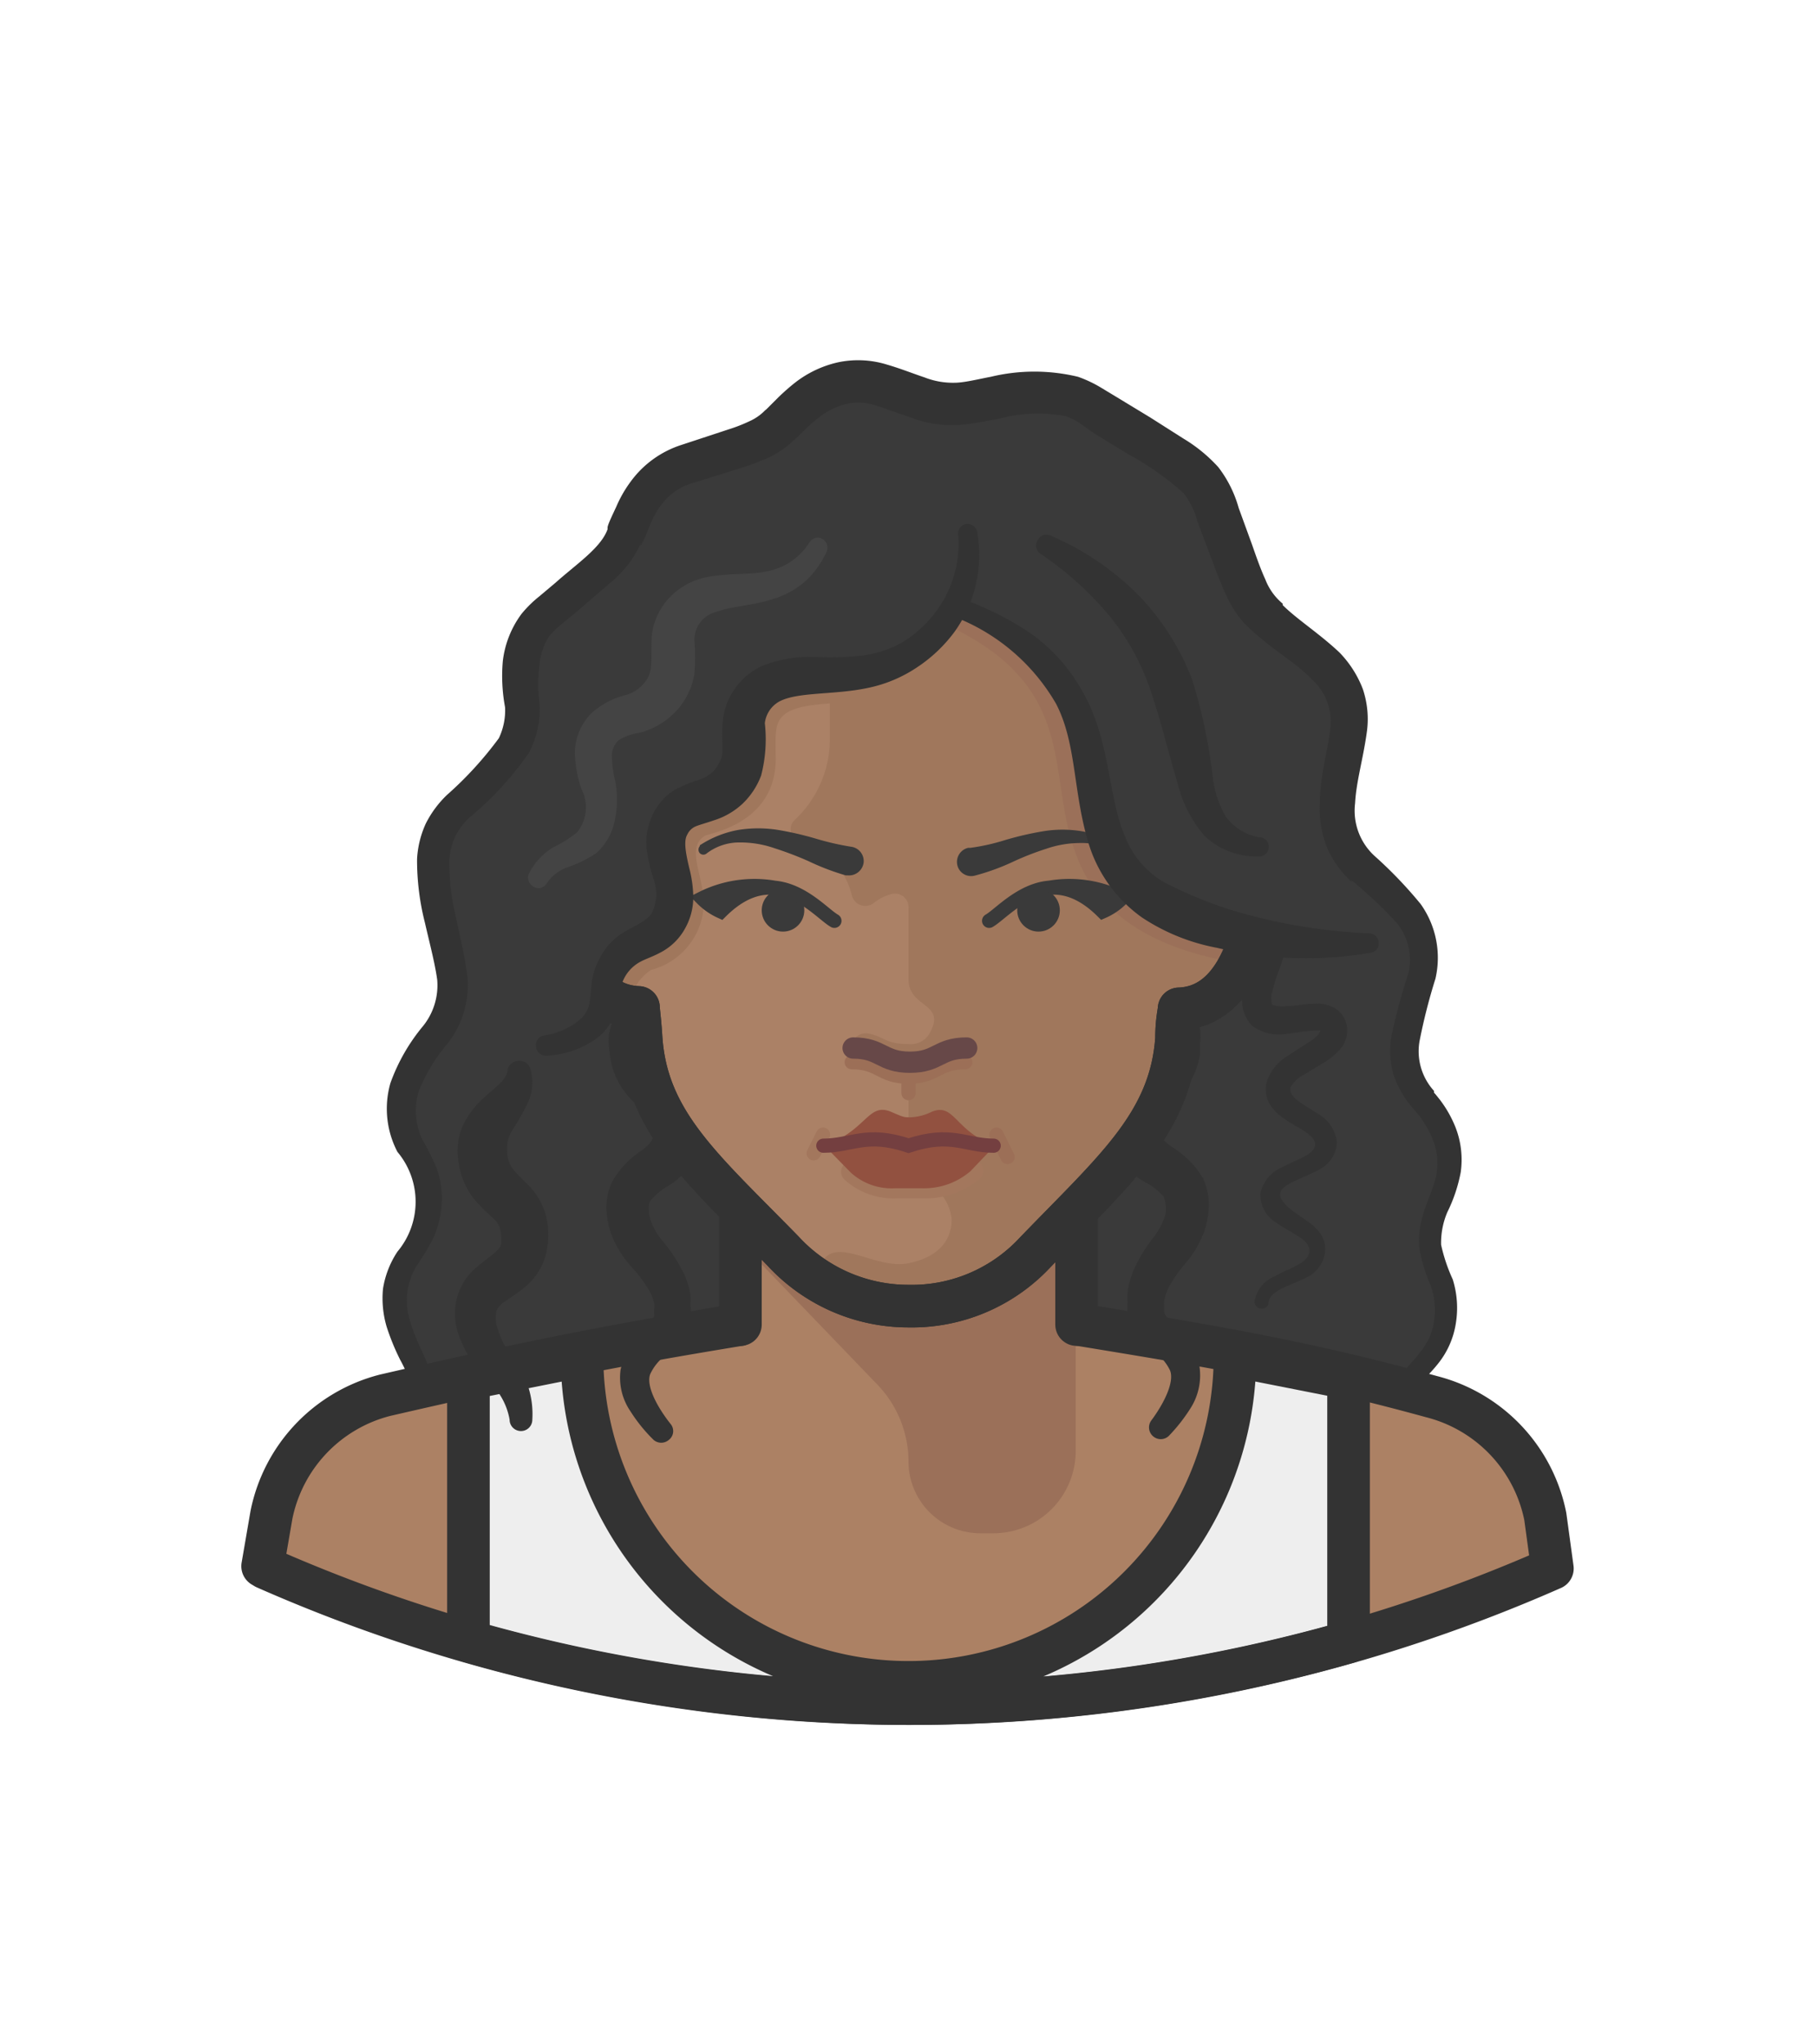 <?xml version="1.0" ?><svg data-name="Layer 1" height="54" id="Layer_1" viewBox="0 0 64 64" width="48" xmlns="http://www.w3.org/2000/svg"><defs><style>
      .cls-1, .cls-17 {
        fill: #3a3a3a;
      }

      .cls-2 {
        fill: #ac8164;
      }

      .cls-3 {
        fill: #eee;
      }

      .cls-11, .cls-12, .cls-13, .cls-15, .cls-16, .cls-4, .cls-7, .cls-8 {
        fill: none;
      }

      .cls-4, .cls-7 {
        stroke: #333;
        stroke-linejoin: round;
        stroke-width: 1.5px;
      }

      .cls-5 {
        fill: #333;
      }

      .cls-6 {
        fill: #9b7059;
      }

      .cls-11, .cls-12, .cls-13, .cls-15, .cls-16, .cls-17, .cls-7, .cls-8 {
        stroke-linecap: round;
      }

      .cls-8 {
        stroke: #a76e51;
        opacity: 0.07;
        isolation: isolate;
      }

      .cls-11, .cls-12, .cls-13, .cls-15, .cls-16, .cls-17, .cls-8 {
        stroke-miterlimit: 10;
      }

      .cls-11, .cls-13, .cls-15, .cls-8 {
        stroke-width: 0.5px;
      }

      .cls-9 {
        fill: #ab8166;
      }

      .cls-10 {
        fill: #a0775c;
      }

      .cls-11 {
        stroke: #9c6f57;
      }

      .cls-12, .cls-13 {
        stroke: #a3775d;
      }

      .cls-12, .cls-16 {
        stroke-width: 0.75px;
      }

      .cls-14 {
        fill: #925140;
      }

      .cls-15 {
        stroke: #743f40;
      }

      .cls-16 {
        stroke: #674848;
      }

      .cls-17 {
        stroke: #3a3a3a;
        stroke-width: 0.5px;
      }

      .cls-18 {
        fill: #444;
      }
    </style></defs><title/><g><path class="cls-1" d="M50.2,44.08a2.88,2.88,0,0,0,.49-3.21v0a2.87,2.87,0,0,1,0-2.43l.15-.33a2.9,2.9,0,0,0-.42-3l-.25-.3A2.88,2.88,0,0,1,49.61,32L50,30.73a2.89,2.89,0,0,0-.77-3L48,26.57A2.89,2.89,0,0,1,47.17,24l.34-2.1a2.9,2.9,0,0,0-1-2.71l-1.72-1.42a2.82,2.82,0,0,1-.88-1.22l-1.07-2.85a2.87,2.87,0,0,0-1.19-1.45l-3.26-2a2.87,2.87,0,0,0-1.94-.4l-2.51.37a2.87,2.87,0,0,1-1.36-.13L31.19,9.6a2.9,2.9,0,0,0-2.93.63l-.81.76a2.76,2.76,0,0,1-1.09.65l-2.21.72A2.89,2.89,0,0,0,22.39,14l-.39.92a3,3,0,0,1-.79,1.06L19.34,17.5a2.89,2.89,0,0,0-1,2.52l.07.64A2.88,2.88,0,0,1,17.53,23L16.1,24.42a2.92,2.92,0,0,0-.83,2.63l.6,3.09a2.89,2.89,0,0,1-.5,2.24l-.73,1a2.87,2.87,0,0,0-.06,3.28,2.91,2.91,0,0,1,0,3.13l-.31.49A2.93,2.93,0,0,0,14.12,43l.52,1.14a2.87,2.87,0,0,1,.17,1.91c1.43.18,2.7.28,3.2.28H49a2.87,2.87,0,0,1,.77-1.83Z"/><path class="cls-2" d="M50.5,45.14,38,42.65h-.11v-5.9H26.08v5.9H26L13.56,45.14c-3.74.94-4,4.35-4.32,6l.1.06A56.16,56.16,0,0,0,30.49,56h0a56.17,56.17,0,0,0,24.22-4.74l0,0C54.55,49.61,54.38,46.12,50.5,45.14Z"/><path class="cls-3" d="M47.5,44.54l-4-.79a11.5,11.5,0,0,1-23,0l-4,.8v9.25A56.82,56.82,0,0,0,32,56,56.84,56.84,0,0,0,47.5,53.83Z"/><path class="cls-4" d="M47.5,44.54l-4-.79a11.5,11.5,0,0,1-23,0l-4,.8v9.25A56.82,56.82,0,0,0,32,56,56.84,56.84,0,0,0,47.5,53.83Z"/><path class="cls-4" d="M26.14,42.64c-5.08.83-8.07,1.46-12.58,2.5a5.46,5.46,0,0,0-4,4.22l-.31,1.8.1.06A56.12,56.12,0,0,0,32,56a56.07,56.07,0,0,0,22.68-4.76l0,0-.25-1.83a5.46,5.46,0,0,0-4-4.22C46.09,44,43.08,43.48,38,42.65"/><path class="cls-5" d="M40.45,29.83a1.37,1.37,0,0,0,.5.65,4.27,4.27,0,0,1,.95.93,2.47,2.47,0,0,1,.37.84,1.87,1.87,0,0,1,0,.47l0,.39a2.81,2.81,0,0,1-.75,1.53c-.37.38-.53.52-.58.66a1,1,0,0,0-.08.31,2.55,2.55,0,0,0,0,.32c0,.11.1.23.41.46a3.17,3.17,0,0,1,1.11,1.12,2.25,2.25,0,0,1,.2.92,3.17,3.17,0,0,1-.12.81,3.59,3.59,0,0,1-.72,1.27,4.92,4.92,0,0,0-.59.86,2.07,2.07,0,0,0-.14.42A.83.83,0,0,0,41,42v.17c0,.09.15.35.44.63a2.73,2.73,0,0,1,.8,1.27,2.15,2.15,0,0,1-.29,1.5,6,6,0,0,1-.78,1,.41.41,0,0,1-.57,0,.41.41,0,0,1-.05-.54c.44-.59.83-1.36.66-1.77a1.72,1.72,0,0,0-.58-.67,2.35,2.35,0,0,1-.91-1.3,1.59,1.59,0,0,1,0-.43,2.22,2.22,0,0,1,0-.37,3.25,3.25,0,0,1,.2-.74,5.64,5.64,0,0,1,.7-1.16,2.5,2.5,0,0,0,.43-.82,1.29,1.29,0,0,0,0-.39.57.57,0,0,0-.07-.24,2,2,0,0,0-.64-.5,2.43,2.43,0,0,1-1.11-1.32,2.64,2.64,0,0,1-.11-.88,2.52,2.52,0,0,1,.17-.86,3.59,3.59,0,0,1,.89-1.22,1,1,0,0,0,.3-.59,1.27,1.27,0,0,0,0-.62,8.32,8.32,0,0,0-.56-.94,2.89,2.89,0,0,1-.32-.71,1.7,1.7,0,0,1,0-.84.4.4,0,0,1,.51-.26.39.39,0,0,1,.26.27Z"/><path class="cls-5" d="M24,29.73a1.69,1.69,0,0,1,.05.84,2.78,2.78,0,0,1-.29.72,8.89,8.89,0,0,0-.53,1,1.31,1.31,0,0,0,0,.62,1.07,1.07,0,0,0,.31.58,3.65,3.65,0,0,1,.94,1.19,2.55,2.55,0,0,1,.2.86,2.78,2.78,0,0,1-.08.87,2.4,2.4,0,0,1-1.07,1.36,2.35,2.35,0,0,0-.62.52.46.46,0,0,0-.06.24,1.27,1.27,0,0,0,.05.39,2.28,2.28,0,0,0,.45.8,5.48,5.48,0,0,1,.74,1.14,3.1,3.1,0,0,1,.23.73,2.21,2.21,0,0,1,0,.37,1.52,1.52,0,0,1,0,.43,2.35,2.35,0,0,1-.86,1.33,1.74,1.74,0,0,0-.56.68c-.15.42.26,1.17.72,1.75a.39.39,0,0,1-.06.56.41.41,0,0,1-.54,0,5.59,5.59,0,0,1-.81-1,2.1,2.1,0,0,1-.35-1.48,2.69,2.69,0,0,1,.76-1.29c.28-.3.45-.56.42-.65l0-.16a.85.85,0,0,0,0-.23,1.56,1.56,0,0,0-.15-.41,4.69,4.69,0,0,0-.62-.84,3.7,3.7,0,0,1-.76-1.24,3.22,3.22,0,0,1-.15-.8,2.24,2.24,0,0,1,.17-.93,3.13,3.13,0,0,1,1.07-1.16c.31-.24.38-.36.39-.47a1.09,1.09,0,0,0,0-.32.71.71,0,0,0-.09-.3c-.06-.15-.21-.28-.6-.64a2.75,2.75,0,0,1-.8-1.5l-.05-.4a2.58,2.58,0,0,1,0-.47,2.3,2.3,0,0,1,.34-.85,4.5,4.5,0,0,1,.92-1,1.3,1.3,0,0,0,.48-.66l0-.08a.4.4,0,0,1,.77,0Z"/><path class="cls-5" d="M18.67,33.61a1.69,1.69,0,0,1-.07,1.21,9.19,9.19,0,0,1-.48.87,1.38,1.38,0,0,0-.25.57,3,3,0,0,0,0,.45c.1.39.14.44.71,1a2.44,2.44,0,0,1,.66,1.14,3,3,0,0,1,0,1.28,2.2,2.2,0,0,1-.74,1.19c-.31.26-.57.41-.75.54a.65.65,0,0,0-.26.31,1.12,1.12,0,0,0,0,.5,3.5,3.5,0,0,0,.7,1.33,3.16,3.16,0,0,1,.56,2,.4.4,0,0,1-.8,0h0a2.37,2.37,0,0,0-.69-1.3A4.38,4.38,0,0,1,16.15,43a2.24,2.24,0,0,1-.06-1.27,2.15,2.15,0,0,1,.73-1.13c.29-.24.53-.4.67-.54s.16-.2.17-.3a1.84,1.84,0,0,0-.05-.5.87.87,0,0,0-.24-.36,6,6,0,0,1-.71-.72,2.68,2.68,0,0,1-.5-1.2,2.25,2.25,0,0,1,.13-1.31,3.17,3.17,0,0,1,.68-.94c.49-.46.81-.64.91-1l0-.07a.42.42,0,0,1,.49-.29A.38.38,0,0,1,18.67,33.61Z"/><g><path class="cls-6" d="M26.08,36.75v3l4.81,5A3.92,3.92,0,0,1,32,47.44,2.53,2.53,0,0,0,34.53,50H35a2.9,2.9,0,0,0,2.89-2.89V36.75Z"/><polyline class="cls-7" points="26.08 42.65 26.08 36.75 37.92 36.75 37.92 42.65"/></g><path class="cls-8" d="M29.5,37.18l.32.58c.34.63.75,1,1.17,1h1.94c.42,0,.84-.34,1.18-1l.31-.58"/><path class="cls-9" d="M42.28,23.28c0-.32.12-1.6.12-1.91C42.4,16,40,11.26,32,11.26S21.6,16,21.6,21.37c0,.31.09,1.59.12,1.91-1.73,0-2.35,1.76-2.07,4.06.24,1.95,1,4.08,2.84,4.14,0,.11.05.42.09,1.05.19,3,2.17,4.63,5,7.53A6,6,0,0,0,32,42a5.93,5.93,0,0,0,4.44-1.87c2.79-2.9,4.79-4.55,5-7.55,0-.63.09-.94.09-1.05,1.86-.06,2.6-2.19,2.84-4.14C44.63,25,44,23.28,42.28,23.28Z"/><path class="cls-10" d="M34.1,15.2c0-.49.44,3.74-3.38,4.26-1.46.21-3.37-.32-4.43,1.1s.19,2.73-1.28,3.27a2.5,2.5,0,0,0-1.72,1.32c-.66,1.48.91,2.89-.22,3.66A2.88,2.88,0,0,0,21.23,31V31a2.07,2.07,0,0,0,.94.42,1.72,1.72,0,0,1,.76-1.26,2.48,2.48,0,0,0,1.86-2.3c0-1.05-.66-2,.05-2.43.2-.1,2.6-.45,2.48-2.89,0-1.08-.15-1.63,1.85-1.76,1.58-.12,3.46-.27,4.82-2.19a4.7,4.7,0,0,0,.79-3.51A.34.34,0,0,0,34.1,15.2Z"/><path class="cls-10" d="M42.22,23.29c0-.32.12-1.58.12-1.9h0C42.34,16,40,11.28,31.93,11.28a17.21,17.21,0,0,0-2.7.21h0V22A3.9,3.9,0,0,1,28,24.87a.44.44,0,0,0-.15.33.45.45,0,0,0,.35.44A2.58,2.58,0,0,1,30,27.52a.49.49,0,0,0,.77.29,1.6,1.6,0,0,1,.59-.31A.48.48,0,0,1,32,28v2.49c0,1,1.3.83.78,1.83a.76.76,0,0,1-.78.45c-.86,0-.82-.27-1.47-.38-.33,0-.53.21-.53.55,1,0,1,.5,2,.5v3.71h0a.4.4,0,0,0,.31.38,1.62,1.62,0,0,1,1.21,1.42c0,.64-.36,1.3-1.52,1.54s-2.57-1-3.07,0a.92.92,0,0,0-.05.26c0,.43.32,1.23,3.12,1.23a4.65,4.65,0,0,0,4.25-1.72c2.79-2.91,4.91-4.67,5.1-7.67,0-.64.09-1,.09-1.06,1.87-.05,2.6-2.19,2.84-4.14a8.39,8.39,0,0,0,.07-.84C44.39,24.65,43.73,23.29,42.22,23.29Z"/><path class="cls-6" d="M43.59,29.91A6.08,6.08,0,0,0,44,28.67c-2.08-.54-4.23-1.37-5-3.11-1-2.46,0-6.37-5.9-8.41a.34.34,0,0,0-.25.64C38.11,20,36.81,23.12,37.87,26,38.7,28.47,41.09,29.5,43.59,29.91Z"/><path class="cls-11" d="M30,33.41c1,0,1,.51,2,.51s1-.51,2-.51"/><line class="cls-11" x1="32" x2="32" y1="33.76" y2="34.5"/><path class="cls-12" d="M30,37.27a2.2,2.2,0,0,0,1.57.56h1a2.55,2.55,0,0,0,1.69-.6"/><line class="cls-13" x1="28.99" x2="28.66" y1="35.96" y2="36.62"/><line class="cls-11" x1="35.1" x2="35.49" y1="35.96" y2="36.75"/><path class="cls-14" d="M32.92,36.15a5.4,5.4,0,0,0-.88.2,5.4,5.4,0,0,0-.85-.2c-1.36,0-1.12.2-2.15.2l.92.94a2.13,2.13,0,0,0,1.55.56h1a2.5,2.5,0,0,0,1.67-.6l.86-.9C34,36.34,34.3,36.15,32.92,36.15Z"/><path class="cls-14" d="M32.05,36.35a5.22,5.22,0,0,1,.87-.2c1.38,0,1.08.19,2.12.2-1.41-.51-1.41-1.51-2.21-1.2a1.84,1.84,0,0,1-.78.2c-.21,0-.22,0-.68-.2-.8-.32-.84.66-2.33,1.2,1,0,.79-.2,2.15-.2A5.59,5.59,0,0,1,32.05,36.35Z"/><path class="cls-15" d="M35,36.35c-1,0-1.49-.5-3,0h0c-1.48-.5-2,0-3,0"/><path class="cls-16" d="M30.05,32.91c1,0,1,.5,2,.5s1-.5,2-.5"/><circle class="cls-1" cx="27.58" cy="28.06" r="0.75"/><path class="cls-17" d="M29.39,28.43c-.58-.33-2.07-2.25-4-.33a2.21,2.21,0,0,1-.66-.46,4.12,4.12,0,0,1,3-.27"/><path class="cls-17" d="M34.84,28.43c.58-.33,2.07-2.25,4-.33a2.14,2.14,0,0,0,.67-.46,4.12,4.12,0,0,0-3-.27"/><circle class="cls-1" cx="36.58" cy="28.06" r="0.75"/><path class="cls-1" d="M24.65,25.77A3.67,3.67,0,0,1,26,25.23a4.43,4.43,0,0,1,1.41,0,11.38,11.38,0,0,1,1.34.31,9.52,9.52,0,0,0,1.22.28h0a.51.51,0,0,1,.45.56.52.52,0,0,1-.55.45l-.08,0a8.55,8.55,0,0,1-1.31-.5,12,12,0,0,0-1.21-.46,3.67,3.67,0,0,0-1.22-.2,1.89,1.89,0,0,0-1.15.38.18.18,0,0,1-.25,0,.19.19,0,0,1,0-.25Z"/><path class="cls-1" d="M39.23,26.06a1.82,1.82,0,0,0-1.15-.37,3.67,3.67,0,0,0-1.22.2,9.92,9.92,0,0,0-1.2.47,7.9,7.9,0,0,1-1.33.48.5.5,0,0,1-.61-.37.51.51,0,0,1,.38-.61h.08a7.26,7.26,0,0,0,1.21-.27,11.21,11.21,0,0,1,1.33-.31,4.17,4.17,0,0,1,1.41,0,3.66,3.66,0,0,1,1.31.53.18.18,0,1,1-.19.3Z"/><path class="cls-4" d="M42.28,23.28c0-.32.12-1.6.12-1.91C42.4,16,40,11.26,32,11.26S21.6,16,21.6,21.37c0,.31.09,1.59.12,1.91-1.73,0-2.35,1.76-2.07,4.06.24,1.95,1,4.08,2.84,4.14,0,.11.05.42.09,1.05.19,3,2.17,4.63,5,7.53A6,6,0,0,0,32,42a5.93,5.93,0,0,0,4.44-1.87c2.79-2.9,4.79-4.55,5-7.55,0-.63.09-.94.09-1.05,1.86-.06,2.6-2.19,2.84-4.14C44.63,25,44,23.28,42.28,23.28Z"/><path class="cls-4" d="M42.28,23.28c0-.32.12-1.6.12-1.91C42.4,16,40,11.26,32,11.26S21.6,16,21.6,21.37c0,.31.09,1.59.12,1.91-1.73,0-2.35,1.76-2.07,4.06.24,1.95,1,4.08,2.84,4.14,0,.11.05.42.09,1.05.19,3,2.17,4.63,5,7.53A6,6,0,0,0,32,42a5.93,5.93,0,0,0,4.44-1.87c2.79-2.9,4.79-4.55,5-7.55,0-.63.09-.94.09-1.05,1.86-.06,2.6-2.19,2.84-4.14C44.63,25,44,23.28,42.28,23.28Z"/><path class="cls-5" d="M44.19,41.84a1.14,1.14,0,0,1,.69-.88c.29-.17.59-.27.84-.42.53-.27.54-.7,0-1-.23-.16-.52-.3-.8-.5A1.13,1.13,0,0,1,44.4,38a1.31,1.31,0,0,1,.78-.9c.3-.16.59-.27.82-.4s.34-.28.32-.43-.15-.28-.39-.44-.52-.29-.82-.52a1.54,1.54,0,0,1-.42-.48,1.07,1.07,0,0,1-.07-.73,1.7,1.7,0,0,1,.76-.93l.79-.51c.24-.15.36-.35.33-.36s0,0,0,0a.7.7,0,0,0-.23,0c-.25,0-.56.07-.89.1a1.58,1.58,0,0,1-1.27-.27,1.21,1.21,0,0,1-.35-.73,2.88,2.88,0,0,1,0-.61,7.47,7.47,0,0,1,.28-1,5.41,5.41,0,0,0,.21-.81c0-.27,0-.34,0-.32s-.15,0-.48.13a1.63,1.63,0,0,1-.71.07,1.13,1.13,0,0,1-.76-.53,1.4,1.4,0,0,1-.19-.8,2.07,2.07,0,0,1,.18-.63,2.47,2.47,0,0,0,.25-.66.15.15,0,0,0,0-.07s.11.08.11.06a5.16,5.16,0,0,0-.66.27,2.39,2.39,0,0,1-.64.16,1.37,1.37,0,0,1-.88-.24,2,2,0,0,1-.69-1.2c-.08-.36-.11-.68-.17-.9a.75.75,0,0,0-.07-.19s0,0,0,0l-.29-.36a.61.61,0,0,1,.63-1,1.34,1.34,0,0,1,.77.53,1.75,1.75,0,0,1,.28.67c.09.39.1.7.15.95a.68.68,0,0,0,.17.42s0,0,0,0a1.18,1.18,0,0,0,.27-.07,3.24,3.24,0,0,1,1.11-.32,1.06,1.06,0,0,1,.9.47,1.28,1.28,0,0,1,.24.82,2.9,2.9,0,0,1-.38,1.1c-.13.27-.11.3-.08.36s0,0,0,0a1.08,1.08,0,0,0,.22,0c.14,0,.3-.08.51-.11a1.08,1.08,0,0,1,1.31.85,1.69,1.69,0,0,1,0,.67,5.85,5.85,0,0,1-.28,1,7,7,0,0,0-.26.83.76.76,0,0,0,0,.44,1,1,0,0,0,.53.05c.29,0,.6-.08,1-.08a1.19,1.19,0,0,1,.68.16.9.9,0,0,1,.43.77,1,1,0,0,1-.29.72,2.79,2.79,0,0,1-.44.37l-.81.49a1.08,1.08,0,0,0-.46.45c0,.12,0,.23.21.41s.47.31.75.5a1.33,1.33,0,0,1,.68,1,1.14,1.14,0,0,1-.68,1c-.6.32-1.29.49-1.32.82s.51.65,1,1a1.78,1.78,0,0,1,.4.38,1,1,0,0,1,.19.61A1.15,1.15,0,0,1,46,41c-.58.29-1.29.45-1.32.89a.22.22,0,0,1-.24.2A.24.24,0,0,1,44.19,41.84Z"/><path class="cls-1" d="M48,26.57c-1.61-1.51-.58-3.45-.53-4.68.39-2.35-1.88-3.2-2.74-4.13s-1-1.65-2-4.07C42.27,12.2,41,12,38.37,10.23c-1.36-.84-2.5-.19-4.45,0-1,.15-1.65-.28-2.73-.6-2.13-.74-3.38,1.16-3.74,1.39-.75.71-1.42.69-3.3,1.37A3.67,3.67,0,0,0,22,14.87c-.43,1-1.11,1.24-2.66,2.63a3.24,3.24,0,0,0-.95,3.16c.21,2-1.53,2.85-2.29,3.76-1.68,1.63-.43,3.62-.23,5.72a3.25,3.25,0,0,1-.81,2.67h4.13a2.56,2.56,0,0,0,1.81-.9c.44-.6.15-1.06.54-1.81.56-1.07,1.47-.78,2-1.67.72-1.22-.6-2.4.11-3.52.53-.82,1.42-.43,2.14-1.35s0-1.88.61-2.8c.93-1.47,3.93-.51,5.43-1.47a5,5,0,0,0,1.78-1.94,8.73,8.73,0,0,1,3.92,2.51c1,1.14,1.22,4.45,1.82,6.05.66,1.8,1.85,3.09,7.09,3.32a27.15,27.15,0,0,0,3.66-.08Z"/><path class="cls-18" d="M18.62,26.79a2.28,2.28,0,0,1,.87-.95,4.12,4.12,0,0,0,.84-.53,1.4,1.4,0,0,0,.15-1.52,4.27,4.27,0,0,1-.23-1.22,2,2,0,0,1,.58-1.45,2.86,2.86,0,0,1,1.24-.65,1.24,1.24,0,0,0,.59-.38c.34-.39.27-.61.29-1.59a2.3,2.3,0,0,1,.6-1.42,2.47,2.47,0,0,1,1.28-.74c.87-.18,1.58-.08,2.19-.22a2.25,2.25,0,0,0,1.48-1h0A.34.34,0,0,1,29,15a.36.36,0,0,1,.12.42,3.3,3.3,0,0,1-.7,1,3,3,0,0,1-1.11.65c-.79.27-1.58.28-2.11.49a1,1,0,0,0-.74,1,7.57,7.57,0,0,1,0,1.16,2.49,2.49,0,0,1-.68,1.36,2.69,2.69,0,0,1-1.26.73,1.86,1.86,0,0,0-.73.26.77.77,0,0,0-.24.51,4.06,4.06,0,0,0,.12.93,3.46,3.46,0,0,1,0,1.3A2.1,2.1,0,0,1,21,26.05a4.48,4.48,0,0,1-1.08.52,1.49,1.49,0,0,0-.67.55.33.33,0,0,1-.47.1A.36.36,0,0,1,18.62,26.79Z"/><path class="cls-5" d="M48.31,29.55a13.54,13.54,0,0,1-5.45-.17,7.15,7.15,0,0,1-2.64-1.07,5,5,0,0,1-1.82-2.43c-.62-1.88-.45-3.64-1.2-5.09a7.07,7.07,0,0,0-3.73-3.12.35.35,0,0,1-.18-.45.34.34,0,0,1,.43-.19,11,11,0,0,1,2.47,1.2,6.13,6.13,0,0,1,1.92,2.09c1,1.71.9,3.66,1.5,5.1A3.21,3.21,0,0,0,41,27.07a15.21,15.21,0,0,0,2.24.94,19.48,19.48,0,0,0,5,.86h0a.34.34,0,0,1,.32.36A.32.32,0,0,1,48.31,29.55Z"/><path class="cls-5" d="M37,14.86a9.82,9.82,0,0,1,3,2,8.78,8.78,0,0,1,2,3.1,18.87,18.87,0,0,1,.72,3.44,3.57,3.57,0,0,0,.47,1.38,1.89,1.89,0,0,0,1.16.71h.06a.34.34,0,0,1-.12.67,2.61,2.61,0,0,1-1.87-.73,4.39,4.39,0,0,1-.91-1.73c-.35-1.17-.6-2.24-.94-3.25a8.38,8.38,0,0,0-1.5-2.77,11.7,11.7,0,0,0-2.44-2.19l0,0a.35.35,0,0,1-.07-.48A.34.34,0,0,1,37,14.86Z"/><path class="cls-5" d="M14.52,44.9a5.08,5.08,0,0,0-.42-1,8.18,8.18,0,0,1-.48-1.17,3.52,3.52,0,0,1-.13-1.34A3.29,3.29,0,0,1,14,40.08l0,0A2.73,2.73,0,0,0,14,36.57a3.28,3.28,0,0,1-.25-2.42,6.63,6.63,0,0,1,1.14-2,2.29,2.29,0,0,0,.51-1.64c-.08-.59-.28-1.34-.43-2a8.94,8.94,0,0,1-.28-2.25A3.43,3.43,0,0,1,15,25a3.71,3.71,0,0,1,.74-1l0,0A12.76,12.76,0,0,0,17.57,22a2.27,2.27,0,0,0,.22-1.09,6,6,0,0,1-.08-1.62,3.46,3.46,0,0,1,.66-1.67A4.14,4.14,0,0,1,19,17l.57-.48c.74-.66,1.6-1.23,1.83-1.88v0l0-.06c0-.09.18-.46.31-.74a4.36,4.36,0,0,1,.52-.9A3.56,3.56,0,0,1,24,11.67l1.67-.55a5.71,5.71,0,0,0,.74-.29,1.75,1.75,0,0,0,.53-.37l.06-.05.42-.42A7.46,7.46,0,0,1,28,9.48a3.83,3.83,0,0,1,1.52-.72,3.44,3.44,0,0,1,1.72.08c.51.15.9.31,1.32.45a2.74,2.74,0,0,0,1.06.19c.34,0,.85-.13,1.28-.21a6.56,6.56,0,0,1,3.07,0,4.38,4.38,0,0,1,.79.37l.58.35,1.17.71,1.18.75a5.44,5.44,0,0,1,1.22,1,4.21,4.21,0,0,1,.72,1.44l.47,1.29c.15.43.3.86.47,1.23a2.07,2.07,0,0,0,.61.85h0l0,.05c.5.5,1.29,1,2,1.67A3.79,3.79,0,0,1,48,20.26a3.31,3.31,0,0,1,.14,1.55c-.13.93-.37,1.72-.41,2.48a2.16,2.16,0,0,0,.68,1.85l0,0,0,0a15.09,15.09,0,0,1,1.63,1.7,3.26,3.26,0,0,1,.52,2.63A20.27,20.27,0,0,0,50,32.67a2.07,2.07,0,0,0,.51,1.75l0,.06c0-.07,0,0,0,0l.07.08.12.15a4.09,4.09,0,0,1,.57,1,3.14,3.14,0,0,1,.18,1.58,5.46,5.46,0,0,1-.47,1.4,2.75,2.75,0,0,0-.22,1.15,6,6,0,0,0,.41,1.22,3.36,3.36,0,0,1,.11,1.54,3,3,0,0,1-.63,1.43c-.31.39-.66.69-.9,1a.34.34,0,0,1-.56-.4c.3-.42.64-.74.89-1.08a2.18,2.18,0,0,0,.44-1.08,2.59,2.59,0,0,0-.12-1.18A5.58,5.58,0,0,1,50,40c-.15-1.13.56-2.07.61-2.76a2.16,2.16,0,0,0-.15-1.12,2.65,2.65,0,0,0-.27-.53L50,35.3l-.26-.3,0,0a3.48,3.48,0,0,1-.66-1.16A3.12,3.12,0,0,1,49,32.54a21.32,21.32,0,0,1,.61-2.27,2.07,2.07,0,0,0-.39-1.74A14.82,14.82,0,0,0,47.6,27l0,.05a3.45,3.45,0,0,1-.88-1.26,3.62,3.62,0,0,1-.23-1.5c0-.95.27-1.81.36-2.58a2,2,0,0,0-.65-1.79c-.51-.54-1.23-.94-2-1.62l0,0a3.54,3.54,0,0,1-1-1.32c-.22-.46-.37-.9-.54-1.33l-.48-1.28a2.81,2.81,0,0,0-.49-1A10.21,10.21,0,0,0,39.75,12l-1.17-.71L38,10.88a2.41,2.41,0,0,0-.46-.22,5.2,5.2,0,0,0-2.36.09c-.47.08-.86.17-1.43.22a4.14,4.14,0,0,1-1.63-.25c-.45-.15-.91-.33-1.28-.44a1.83,1.83,0,0,0-1-.06,2.51,2.51,0,0,0-.94.44,5.58,5.58,0,0,0-.46.39c-.17.15-.27.28-.57.53l.07-.06a3.31,3.31,0,0,1-.92.62,8.65,8.65,0,0,1-.91.34L24.44,13a2.09,2.09,0,0,0-1.11.73,3,3,0,0,0-.37.61c-.12.25-.16.45-.39.88l0-.08a3.85,3.85,0,0,1-1.07,1.38l-1.16,1-.57.47a2.87,2.87,0,0,0-.43.42A2.28,2.28,0,0,0,19,19.42,5.25,5.25,0,0,0,19,20.76a3.24,3.24,0,0,1-.38,1.77,11.47,11.47,0,0,1-2.09,2.27l0,0a2.13,2.13,0,0,0-.7,1.5,7.68,7.68,0,0,0,.23,2c.14.7.31,1.34.41,2.15a3.34,3.34,0,0,1-.72,2.32,6.08,6.08,0,0,0-1,1.66,2.35,2.35,0,0,0,.13,1.71,9.27,9.27,0,0,1,.5,1,3.15,3.15,0,0,1,.18,1.21,3.44,3.44,0,0,1-.27,1.19,6.71,6.71,0,0,1-.55.94l0,0a2.34,2.34,0,0,0-.31,2,7,7,0,0,0,.41,1.06,6.35,6.35,0,0,1,.44,1.21.33.33,0,0,1-.23.41.33.33,0,0,1-.41-.21Z"/><path class="cls-5" d="M19.15,32.47a2.52,2.52,0,0,0,1.3-.58c.35-.35.32-.58.39-1.28a2.59,2.59,0,0,1,.36-1,2.24,2.24,0,0,1,.76-.77c.63-.36.92-.46,1.05-.8A1.55,1.55,0,0,0,23,26.9a7.11,7.11,0,0,1-.21-.9,2.19,2.19,0,0,1,.15-1.19,2,2,0,0,1,.84-1,5.25,5.25,0,0,1,.88-.36,1.28,1.28,0,0,0,.45-.27,1.2,1.2,0,0,0,.27-.42c.14-.25,0-.69.09-1.47a2.41,2.41,0,0,1,1.38-1.84,4.61,4.61,0,0,1,1.92-.31,10.27,10.27,0,0,0,1.59-.05,3.85,3.85,0,0,0,1.39-.45,4.11,4.11,0,0,0,1.14-1,4,4,0,0,0,.86-2.82v0a.34.34,0,0,1,.31-.37.35.35,0,0,1,.36.29,4.65,4.65,0,0,1-.79,3.5,5.21,5.21,0,0,1-1.34,1.27,4.86,4.86,0,0,1-1.73.72c-1.18.25-2.44.13-3.1.47a1,1,0,0,0-.52.77,5.11,5.11,0,0,1-.13,1.84,2.65,2.65,0,0,1-.66,1,2.62,2.62,0,0,1-1,.58c-.32.11-.56.17-.68.23a.57.57,0,0,0-.26.27c-.13.21-.07.61.07,1.19a4.43,4.43,0,0,1,.14,1,2.26,2.26,0,0,1-.29,1.12,2.08,2.08,0,0,1-.8.81c-.32.18-.59.26-.77.36a1.36,1.36,0,0,0-.7.95,7.18,7.18,0,0,1-.2.88,1.92,1.92,0,0,1-.63.86,3.25,3.25,0,0,1-1.78.62.35.35,0,0,1-.37-.32A.34.34,0,0,1,19.15,32.47Z"/></g></svg>